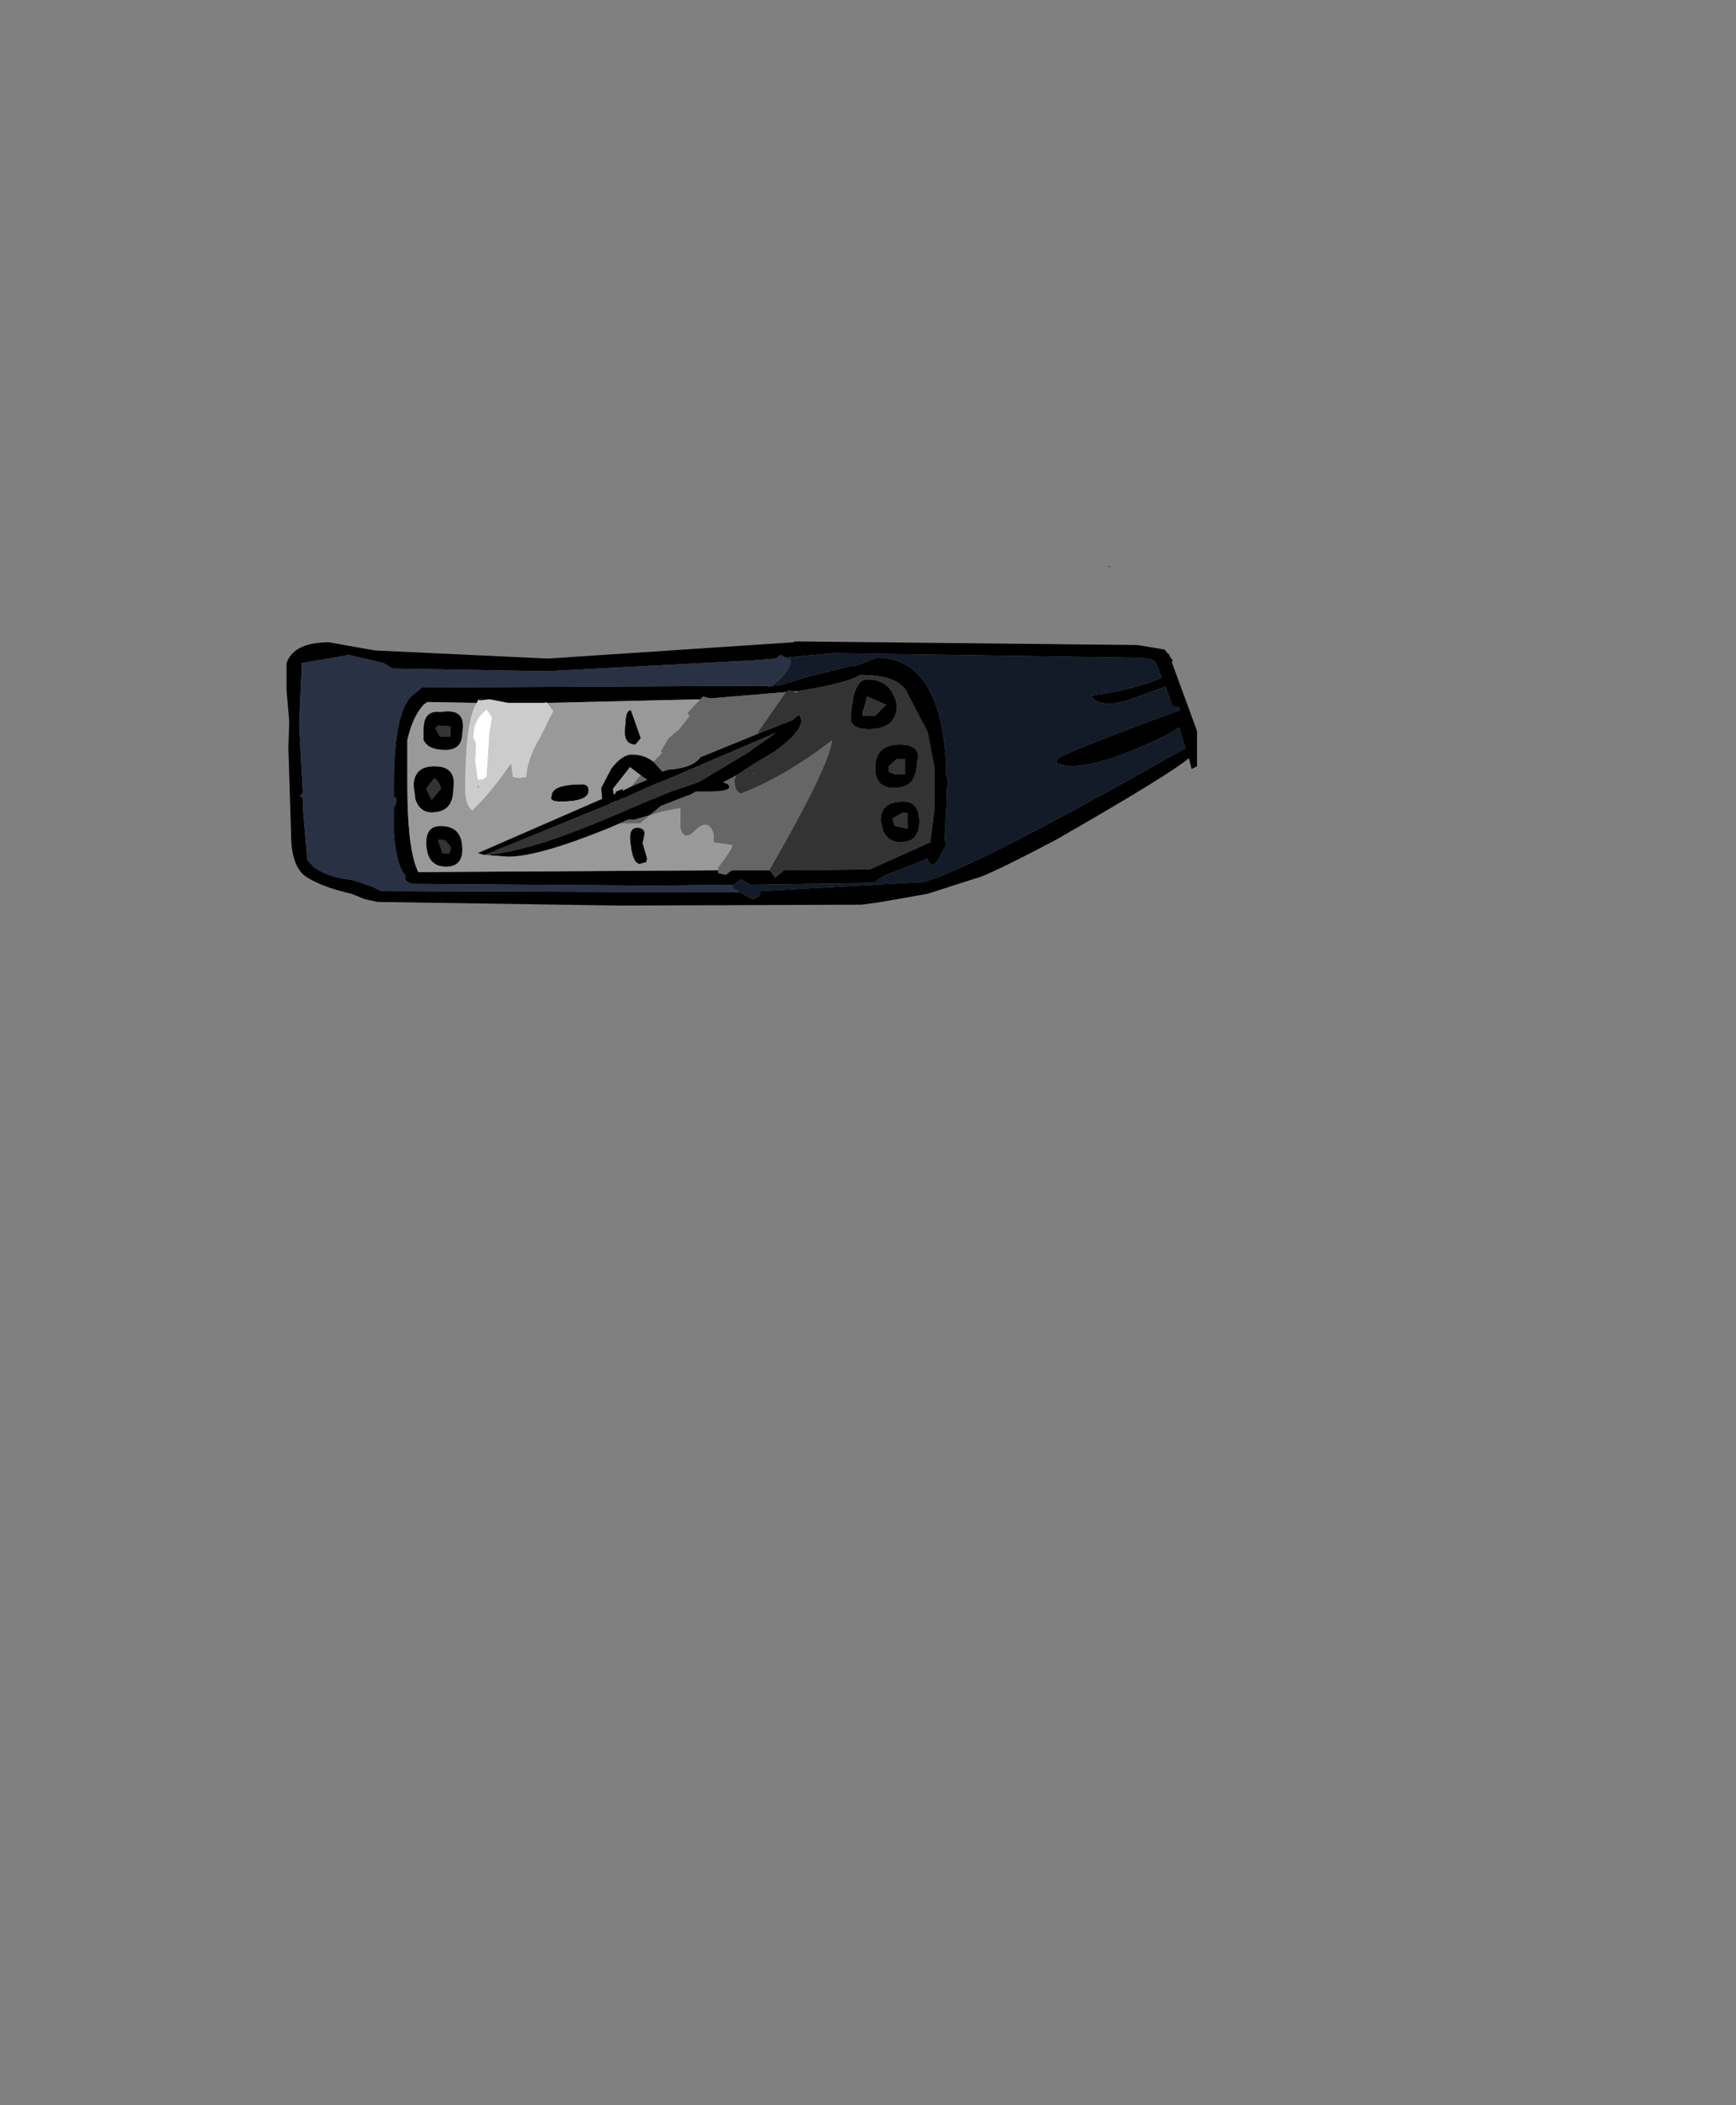 <?xml version="1.0" encoding="UTF-8"?>
<svg xmlns="http://www.w3.org/2000/svg" xmlns:xlink="http://www.w3.org/1999/xlink" width="160px" height="194px" viewBox="0 0 160 194" version="1.1">
<rect x="0" y="0" width="160" height="194" fill="#808080" stroke="none"/>
<g id="surface1">
<path style=" stroke:none;fill-rule:evenodd;fill:rgb(0%,0%,0%);fill-opacity:1;" d="M 102.434 52.188 L 102.102 52.273 L 102.266 52.188 L 102.434 52.188 M 73.27 59.109 L 104.84 59.441 L 107.336 59.859 L 107.668 60.277 L 107.75 60.277 L 107.832 60.527 L 108.082 60.859 L 108 61.027 L 110.324 67.363 L 110.324 70.613 L 109.828 70.863 L 109.578 69.863 C 108.414 70.863 104.344 73.363 97.363 77.367 C 93.043 79.645 90.551 80.84 89.887 80.953 L 85.484 82.367 L 81.246 83.117 L 79.418 83.371 L 57.152 83.453 L 34.805 83.117 L 33.641 82.867 L 32.395 82.367 C 30.676 81.98 29.32 81.48 28.324 80.867 C 27.324 80.258 26.828 78.922 26.828 76.867 L 26.578 68.863 L 26.66 66.527 L 26.41 63.609 L 26.41 61.109 C 26.855 59.832 28.156 59.191 30.316 59.191 L 34.555 59.941 L 50.504 60.691 L 73.105 59.191 L 73.27 59.109 M 72.441 60.609 L 71.941 60.359 L 71.527 60.691 L 69.367 60.859 L 50.34 61.859 L 36.133 61.609 L 35.383 61.109 L 32.145 60.359 L 27.824 61.109 L 27.574 66.777 L 27.906 73.031 L 27.656 73.363 L 27.906 73.531 L 27.906 74.367 L 28.324 79.199 C 28.934 80.199 30.344 80.84 32.559 81.117 L 34.305 81.703 L 35.137 82.117 L 57.234 82.203 L 68.121 82.203 L 69.367 82.867 L 69.945 82.617 L 70.113 82.117 L 85.066 81.285 C 88.059 80.508 96.117 76.395 109.246 68.945 L 108.664 67.027 C 108 67.527 106.863 68.113 105.258 68.781 C 102.488 70.004 100.246 70.613 98.527 70.613 L 97.449 70.363 L 97.363 70.031 C 97.363 69.754 101.16 68.223 108.746 65.445 L 108.664 65.195 L 108.082 65.109 L 107.418 63.277 L 105.59 63.945 C 103.984 64.555 102.902 64.859 102.348 64.859 C 101.352 64.859 100.77 64.609 100.605 64.109 C 103.262 63.723 105.422 63.168 107.086 62.445 L 106.918 62.109 L 106.754 61.527 L 106.504 61.109 C 106.395 60.777 105.754 60.609 104.594 60.609 L 76.762 60.191 L 72.441 60.609 M 67.621 81.535 L 60.145 81.617 L 38.043 81.453 C 37.82 81.453 37.602 81.34 37.379 81.117 L 37.379 80.703 C 36.824 80.145 36.465 78.84 36.297 76.781 L 36.297 74.367 L 36.383 74.367 L 36.547 73.781 C 36.547 73.559 36.465 73.449 36.297 73.449 L 36.297 72.363 C 36.297 67.473 36.965 64.641 38.293 63.859 L 38.875 63.359 L 70.445 63.195 L 70.527 63.195 L 70.859 63.277 L 71.191 63.195 L 72.023 63.109 L 74.434 62.359 L 78.504 61.359 L 78.836 61.359 L 80.832 60.609 C 84.82 60.609 86.953 64.055 87.227 70.945 L 87.145 70.945 L 87.227 71.613 L 87.312 71.613 L 87.227 74.367 L 87.062 77.285 L 87.227 77.867 L 86.812 78.535 C 86.59 79.145 86.312 79.535 85.98 79.699 C 85.703 79.645 85.539 79.449 85.484 79.117 L 83.656 79.867 L 81.496 80.703 L 80.5 81.367 L 69.199 81.535 L 68.285 81.035 L 67.621 81.535 M 64.547 64.445 L 50.422 64.777 L 50.258 64.695 L 50.258 64.777 L 46.852 64.777 L 45.105 64.445 L 44.359 64.527 L 44.273 64.445 L 44.273 64.609 L 44.109 64.445 L 43.941 64.777 L 39.371 64.695 L 39.039 64.945 C 38.375 65.668 37.879 66.75 37.543 68.195 L 37.543 72.363 C 37.543 75.977 37.82 78.508 38.375 79.949 L 38.543 80.367 L 66.207 80.199 L 66.207 80.453 L 66.871 80.617 L 67.453 80.199 L 70.945 80.199 L 71.441 80.867 L 72.273 80.199 L 80.168 80.117 L 85.734 77.617 L 86.148 74.367 L 86.148 70.863 L 85.484 67.445 L 83.488 63.609 C 82.879 62.664 81.469 62.195 79.254 62.195 C 78.531 62.695 76.621 63.195 73.52 63.695 L 73.105 63.695 L 72.688 63.609 L 72.441 63.777 L 65.461 64.359 L 64.797 64.195 L 64.547 64.445 M 57.152 75.867 L 55.988 76.367 C 51.723 78.09 48.68 78.949 46.852 78.949 L 44.691 78.785 L 44.605 78.785 L 44.023 78.617 L 55.492 73.613 L 55.406 72.613 L 56.32 70.863 C 56.984 69.973 57.625 69.531 58.23 69.531 C 59.008 69.531 59.672 69.754 60.227 70.195 L 61.059 71.113 L 61.473 70.945 C 63.078 70.836 64.102 70.445 64.547 69.781 L 69.863 67.613 L 73.02 66.363 L 73.438 66.027 L 73.688 65.863 L 73.852 66.363 L 73.852 66.527 C 73.742 67.25 72.91 68.168 71.359 69.281 L 69.531 70.363 L 67.871 71.449 L 66.625 72.113 C 67.012 72.168 67.207 72.309 67.207 72.531 C 67.207 72.809 66.539 72.949 65.211 72.949 L 64.133 72.949 L 63.551 73.281 L 63.465 73.281 L 60.891 74.281 L 60.809 74.367 L 59.895 75.117 L 58.48 75.531 L 57.898 75.531 L 57.152 75.867 M 64.297 70.613 L 62.969 71.195 L 61.973 71.613 L 61.391 71.863 L 60.309 72.281 C 59.977 72.449 59.785 72.531 59.727 72.531 L 57.566 73.531 L 57.402 73.531 L 56.984 73.781 L 56.82 73.781 L 55.738 74.281 L 44.691 78.785 C 47.129 78.617 50.449 77.672 54.66 75.949 L 56.652 75.117 L 57.484 74.781 L 57.984 74.531 L 58.23 74.449 L 60.145 73.613 L 60.227 73.613 L 61.805 72.949 L 62.551 72.699 L 63.051 72.531 L 64.297 72.113 L 64.465 72.031 L 64.879 71.781 L 68.785 69.445 L 71.527 67.527 L 69.367 68.445 L 64.297 70.613 M 58.566 68.613 C 57.734 68.613 57.43 67.973 57.652 66.695 C 57.652 65.863 57.816 65.445 58.148 65.445 L 59.062 68.027 L 58.566 68.613 M 58.23 72.449 L 59.645 71.863 L 59.062 71.449 L 58.066 70.695 L 56.488 72.699 L 56.57 73.199 L 56.738 73.113 L 56.738 72.949 L 57.402 72.699 L 57.402 72.863 L 58.23 72.449 M 57.898 77.117 L 57.816 77.031 L 57.898 77.117 M 59.23 77.699 L 59.645 79.117 L 59.562 79.449 L 58.98 79.617 C 58.48 79.617 58.176 78.812 58.066 77.199 C 58.066 76.59 58.289 76.281 58.73 76.281 C 59.23 76.281 59.449 76.504 59.395 76.949 L 59.23 77.699 M 40.535 65.613 L 40.617 65.613 C 42.227 65.332 42.891 65.973 42.613 67.527 C 42.613 68.586 42.086 69.113 41.035 69.113 C 39.98 69.113 39.316 68.809 39.039 68.195 L 39.039 67.195 C 39.039 66.027 39.539 65.5 40.535 65.613 M 40.535 67.863 L 41.531 67.863 L 41.531 66.945 L 40.371 66.863 L 40.121 67.113 L 40.535 67.863 M 38.293 73.699 L 38.125 72.449 C 38.125 71.227 38.762 70.613 40.039 70.613 C 41.422 70.613 42.004 71.309 41.781 72.699 C 41.781 74.145 41.117 74.867 39.789 74.867 C 39.066 74.867 38.57 74.477 38.293 73.699 M 40.039 71.699 L 39.289 72.699 L 39.789 73.699 L 40.617 72.699 C 40.617 72.363 40.426 72.031 40.039 71.699 M 39.289 77.617 C 39.289 76.617 39.734 76.117 40.617 76.117 C 41.949 76.117 42.613 76.84 42.613 78.285 C 42.613 79.34 42.113 79.867 41.117 79.867 C 39.898 79.867 39.289 79.117 39.289 77.617 M 40.371 77.367 L 40.785 78.617 L 41.285 78.617 C 41.449 78.672 41.531 78.477 41.531 78.035 L 41.035 77.449 L 40.371 77.367 M 53.664 72.281 C 54.051 72.281 54.246 72.477 54.246 72.863 C 54.246 73.531 53.387 73.863 51.668 73.863 C 50.949 73.863 50.672 73.699 50.84 73.363 C 50.84 72.641 51.781 72.281 53.664 72.281 M 79.5 65.695 L 79.5 65.945 L 80.664 65.945 L 81.66 64.945 L 79.918 64.195 L 79.5 65.695 M 82.66 64.945 C 82.66 66.445 81.801 67.195 80.082 67.195 C 79.141 67.195 78.586 66.945 78.422 66.445 L 78.422 65.613 L 78.672 64.109 C 78.949 63.109 79.363 62.609 79.918 62.609 C 81.414 62.609 82.328 63.387 82.66 64.945 M 82.906 68.613 C 84.348 68.613 84.875 69.195 84.488 70.363 C 84.488 71.863 83.793 72.613 82.41 72.613 C 81.246 72.613 80.664 72.004 80.664 70.781 C 80.664 69.336 81.414 68.613 82.906 68.613 M 81.91 70.613 L 81.91 71.113 L 82.492 71.363 L 83.406 71.363 L 83.406 69.945 L 82.66 69.945 L 81.91 70.613 M 83.238 73.863 C 84.238 73.863 84.734 74.477 84.734 75.699 C 84.734 76.977 84.152 77.617 82.992 77.617 C 82.27 77.617 81.746 77.285 81.414 76.617 L 81.164 75.617 C 81.164 74.449 81.855 73.863 83.238 73.863 M 82.242 75.449 L 82.492 76.117 L 83.656 76.367 L 83.656 74.949 L 83.238 74.867 L 82.242 75.449 "/>
<path style=" stroke:none;fill-rule:evenodd;fill:rgb(16.078%,19.216%,26.667%);fill-opacity:1;" d="M 68.121 82.203 L 57.234 82.203 L 35.137 82.117 L 34.305 81.703 L 32.559 81.117 C 30.344 80.84 28.934 80.199 28.324 79.199 L 27.906 74.367 L 27.906 73.531 L 27.656 73.363 L 27.906 73.031 L 27.574 66.777 L 27.824 61.109 L 32.145 60.359 L 35.383 61.109 L 36.133 61.609 L 50.34 61.859 L 69.367 60.859 L 71.527 60.691 L 71.941 60.359 L 72.441 60.609 L 72.688 60.777 C 72.801 60.5 72.855 60.582 72.855 61.027 C 72.855 61.359 72.578 61.832 72.023 62.445 L 71.191 63.195 L 70.859 63.277 L 70.527 63.195 L 70.363 63.109 L 70.445 63.195 L 38.875 63.359 L 38.293 63.859 C 36.965 64.641 36.297 67.473 36.297 72.363 L 36.297 73.449 C 36.465 73.449 36.547 73.559 36.547 73.781 L 36.383 74.367 L 36.297 74.367 L 36.297 76.781 C 36.465 78.84 36.824 80.145 37.379 80.703 L 37.379 81.117 C 37.602 81.34 37.82 81.453 38.043 81.453 L 60.145 81.617 L 67.621 81.535 L 67.453 81.785 L 68.121 82.203 "/>
<path style=" stroke:none;fill-rule:evenodd;fill:rgb(7.451%,10.588%,15.686%);fill-opacity:1;" d="M 72.441 60.609 L 76.762 60.191 L 104.594 60.609 C 105.754 60.609 106.395 60.777 106.504 61.109 L 106.754 61.527 L 106.918 62.109 L 107.086 62.445 C 105.422 63.168 103.262 63.723 100.605 64.109 C 100.77 64.609 101.352 64.859 102.348 64.859 C 102.902 64.859 103.984 64.555 105.59 63.945 L 107.418 63.277 L 108.082 65.109 L 108.664 65.195 L 108.746 65.445 C 101.16 68.223 97.363 69.754 97.363 70.031 L 97.449 70.363 L 98.527 70.613 C 100.246 70.613 102.488 70.004 105.258 68.781 C 106.863 68.113 108 67.527 108.664 67.027 L 109.246 68.945 C 96.117 76.395 88.059 80.508 85.066 81.285 L 70.113 82.117 L 69.945 82.617 L 69.367 82.867 L 68.121 82.203 L 67.453 81.785 L 67.621 81.535 L 68.285 81.035 L 69.199 81.535 L 80.5 81.367 L 81.496 80.703 L 83.656 79.867 L 85.484 79.117 C 85.539 79.449 85.703 79.645 85.98 79.699 C 86.312 79.535 86.59 79.145 86.812 78.535 L 87.227 77.867 L 87.062 77.285 L 87.227 74.367 L 87.312 71.613 L 87.227 71.613 L 87.145 70.945 L 87.227 70.945 C 86.953 64.055 84.82 60.609 80.832 60.609 L 78.836 61.359 L 78.504 61.359 L 74.434 62.359 L 72.023 63.109 L 71.191 63.195 L 72.023 62.445 C 72.578 61.832 72.855 61.359 72.855 61.027 C 72.855 60.582 72.801 60.5 72.688 60.777 L 72.441 60.609 M 70.445 63.195 L 70.363 63.109 L 70.527 63.195 L 70.445 63.195 M 108.082 65.109 L 107.914 65.109 L 108.082 65.109 "/>
<path style=" stroke:none;fill-rule:evenodd;fill:rgb(60%,60%,60%);fill-opacity:1;" d="M 64.547 64.445 L 63.383 65.695 L 63.551 66.027 L 62.551 67.277 L 61.641 68.027 L 60.891 69.281 L 61.059 69.363 L 60.227 70.195 C 59.672 69.754 59.008 69.531 58.23 69.531 C 57.625 69.531 56.984 69.973 56.32 70.863 L 55.406 72.613 L 55.492 73.613 L 44.023 78.617 L 44.605 78.785 L 44.691 78.785 L 46.852 78.949 C 48.68 78.949 51.723 78.09 55.988 76.367 L 57.152 75.867 L 58.98 75.867 L 59.895 75.117 L 60.973 74.781 L 62.719 74.449 L 62.719 76.199 C 62.887 77.145 63.328 77.254 64.047 76.531 C 64.879 75.699 65.461 75.809 65.793 76.867 L 65.793 77.617 L 67.539 77.867 L 67.453 78.117 C 67.453 78.227 67.039 78.84 66.207 79.949 L 66.207 80.199 L 38.543 80.367 L 38.375 79.949 C 37.82 78.508 37.543 75.977 37.543 72.363 L 37.543 68.195 C 37.879 66.75 38.375 65.668 39.039 64.945 L 39.371 64.695 L 43.941 64.777 L 43.777 65.027 C 43.168 66.305 42.863 68.863 42.863 72.699 C 42.863 73.699 43.082 74.367 43.527 74.699 C 44.691 73.586 45.879 72.141 47.098 70.363 L 47.266 71.613 L 47.848 71.699 L 48.512 71.613 C 48.566 70.504 49.012 69.254 49.84 67.863 L 51.004 65.527 L 50.422 64.777 L 64.547 64.445 M 58.566 68.613 L 59.062 68.027 L 58.148 65.445 C 57.816 65.445 57.652 65.863 57.652 66.695 C 57.43 67.973 57.734 68.613 58.566 68.613 M 59.062 71.449 L 58.898 71.613 L 58.23 72.449 L 57.402 72.863 L 57.402 72.699 L 56.738 72.949 L 56.738 73.113 L 56.57 73.199 L 56.488 72.699 L 58.066 70.695 L 59.062 71.449 M 57.898 77.117 L 57.816 77.031 L 57.898 77.117 M 59.23 77.699 L 59.395 76.949 C 59.449 76.504 59.23 76.281 58.73 76.281 C 58.289 76.281 58.066 76.59 58.066 77.199 C 58.176 78.812 58.48 79.617 58.98 79.617 L 59.562 79.449 L 59.645 79.117 L 59.23 77.699 M 44.273 64.609 L 44.273 64.445 L 44.359 64.527 L 44.273 64.609 M 40.535 65.613 C 39.539 65.5 39.039 66.027 39.039 67.195 L 39.039 68.195 C 39.316 68.809 39.98 69.113 41.035 69.113 C 42.086 69.113 42.613 68.586 42.613 67.527 C 42.891 65.973 42.227 65.332 40.617 65.613 L 40.535 65.613 M 44.191 72.531 L 44.023 72.613 L 44.023 72.363 L 44.191 72.531 M 38.293 73.699 C 38.57 74.477 39.066 74.867 39.789 74.867 C 41.117 74.867 41.781 74.145 41.781 72.699 C 42.004 71.309 41.422 70.613 40.039 70.613 C 38.762 70.613 38.125 71.227 38.125 72.449 L 38.293 73.699 M 39.289 77.617 C 39.289 79.117 39.898 79.867 41.117 79.867 C 42.113 79.867 42.613 79.34 42.613 78.285 C 42.613 76.84 41.949 76.117 40.617 76.117 C 39.734 76.117 39.289 76.617 39.289 77.617 M 53.664 72.281 C 51.781 72.281 50.84 72.641 50.84 73.363 C 50.672 73.699 50.949 73.863 51.668 73.863 C 53.387 73.863 54.246 73.531 54.246 72.863 C 54.246 72.477 54.051 72.281 53.664 72.281 "/>
<path style=" stroke:none;fill-rule:evenodd;fill:rgb(40%,40%,40%);fill-opacity:1;" d="M 60.227 70.195 L 61.059 69.363 L 60.891 69.281 L 61.641 68.027 L 62.551 67.277 L 63.551 66.027 L 63.383 65.695 L 64.547 64.445 L 64.797 64.195 L 65.461 64.359 L 72.441 63.777 L 69.945 67.363 L 69.863 67.613 L 64.547 69.781 C 64.102 70.445 63.078 70.836 61.473 70.945 L 61.059 71.113 L 60.227 70.195 M 66.207 80.199 L 66.207 79.949 C 67.039 78.84 67.453 78.227 67.453 78.117 L 67.539 77.867 L 65.793 77.617 L 65.793 76.867 C 65.461 75.809 64.879 75.699 64.047 76.531 C 63.328 77.254 62.887 77.145 62.719 76.199 L 62.719 74.449 L 60.973 74.781 L 59.895 75.117 L 58.98 75.867 L 57.152 75.867 L 57.898 75.531 L 58.48 75.531 L 59.895 75.117 L 60.809 74.367 L 60.891 74.281 L 63.465 73.281 L 63.551 73.281 L 64.133 72.949 L 65.211 72.949 C 66.539 72.949 67.207 72.809 67.207 72.531 C 67.207 72.309 67.012 72.168 66.625 72.113 L 67.871 71.449 L 67.703 71.863 C 67.703 72.586 67.898 73.004 68.285 73.113 C 70.832 72.168 73.602 70.559 76.594 68.281 L 76.676 68.195 L 76.676 68.363 C 76.398 70.086 74.488 74.004 70.945 80.117 L 70.945 80.199 L 67.453 80.199 L 66.871 80.617 L 66.207 80.453 L 66.207 80.199 M 59.062 71.449 L 59.645 71.863 L 58.23 72.449 L 58.898 71.613 L 59.062 71.449 M 69.449 71.195 L 69.531 71.363 L 69.449 71.363 L 69.449 71.195 M 73.52 63.695 L 73.438 63.859 L 73.105 63.695 L 73.52 63.695 "/>
<path style=" stroke:none;fill-rule:evenodd;fill:rgb(20%,20%,20%);fill-opacity:1;" d="M 69.863 67.613 L 69.945 67.363 L 72.441 63.777 L 72.688 63.609 L 73.105 63.695 L 73.438 63.859 L 73.52 63.695 C 76.621 63.195 78.531 62.695 79.254 62.195 C 81.469 62.195 82.879 62.664 83.488 63.609 L 85.484 67.445 L 86.148 70.863 L 86.148 74.367 L 85.734 77.617 L 80.168 80.117 L 72.273 80.199 L 71.441 80.867 L 70.945 80.199 L 70.945 80.117 C 74.488 74.004 76.398 70.086 76.676 68.363 L 76.676 68.195 L 76.594 68.281 C 73.602 70.559 70.832 72.168 68.285 73.113 C 67.898 73.004 67.703 72.586 67.703 71.863 L 67.871 71.449 L 69.531 70.363 L 71.359 69.281 C 72.91 68.168 73.742 67.25 73.852 66.527 L 73.852 66.363 L 73.688 65.863 L 73.438 66.027 L 73.02 66.363 L 69.863 67.613 M 64.297 70.613 L 69.367 68.445 L 71.527 67.527 L 68.785 69.445 L 64.879 71.781 L 64.465 72.031 L 64.297 72.113 L 63.051 72.531 L 62.551 72.699 L 61.805 72.949 L 60.227 73.613 L 60.145 73.613 L 58.23 74.449 L 57.984 74.531 L 57.484 74.781 L 56.652 75.117 L 54.66 75.949 C 50.449 77.672 47.129 78.617 44.691 78.785 L 55.738 74.281 L 56.82 73.781 L 56.984 73.781 L 57.402 73.531 L 57.566 73.531 L 59.727 72.531 C 59.785 72.531 59.977 72.449 60.309 72.281 L 61.391 71.863 L 61.973 71.613 L 62.969 71.195 L 64.297 70.613 M 69.449 71.195 L 69.449 71.363 L 69.531 71.363 L 69.449 71.195 M 40.535 67.863 L 40.121 67.113 L 40.371 66.863 L 41.531 66.945 L 41.531 67.863 L 40.535 67.863 M 40.039 71.699 C 40.426 72.031 40.617 72.363 40.617 72.699 L 39.789 73.699 L 39.289 72.699 L 40.039 71.699 M 40.371 77.367 L 41.035 77.449 L 41.531 78.035 C 41.531 78.477 41.449 78.672 41.285 78.617 L 40.785 78.617 L 40.371 77.367 M 81.91 70.613 L 82.66 69.945 L 83.406 69.945 L 83.406 71.363 L 82.492 71.363 L 81.91 71.113 L 81.91 70.613 M 82.906 68.613 C 81.414 68.613 80.664 69.336 80.664 70.781 C 80.664 72.004 81.246 72.613 82.41 72.613 C 83.793 72.613 84.488 71.863 84.488 70.363 C 84.875 69.195 84.348 68.613 82.906 68.613 M 82.66 64.945 C 82.328 63.387 81.414 62.609 79.918 62.609 C 79.363 62.609 78.949 63.109 78.672 64.109 L 78.422 65.613 L 78.422 66.445 C 78.586 66.945 79.141 67.195 80.082 67.195 C 81.801 67.195 82.66 66.445 82.66 64.945 M 79.5 65.695 L 79.918 64.195 L 81.66 64.945 L 80.664 65.945 L 79.5 65.945 L 79.5 65.695 M 82.242 75.449 L 83.238 74.867 L 83.656 74.949 L 83.656 76.367 L 82.492 76.117 L 82.242 75.449 M 83.238 73.863 C 81.855 73.863 81.164 74.449 81.164 75.617 L 81.414 76.617 C 81.746 77.285 82.27 77.617 82.992 77.617 C 84.152 77.617 84.734 76.977 84.734 75.699 C 84.734 74.477 84.238 73.863 83.238 73.863 "/>
<path style=" stroke:none;fill-rule:evenodd;fill:rgb(80%,80%,80%);fill-opacity:1;" d="M 50.422 64.777 L 51.004 65.527 L 49.84 67.863 C 49.012 69.254 48.566 70.504 48.512 71.613 L 47.848 71.699 L 47.266 71.613 L 47.098 70.363 C 45.879 72.141 44.691 73.586 43.527 74.699 C 43.082 74.367 42.863 73.699 42.863 72.699 C 42.863 68.863 43.168 66.305 43.777 65.027 L 43.941 64.777 L 44.109 64.445 L 44.273 64.609 L 44.359 64.527 L 45.105 64.445 L 46.852 64.777 L 50.258 64.777 L 50.258 64.695 L 50.422 64.777 M 45.105 67.613 L 45.355 66.113 L 44.855 65.363 C 44.023 65.973 43.609 66.836 43.609 67.945 L 43.859 68.531 L 43.777 70.113 L 44.023 71.863 L 44.441 71.863 L 44.855 71.613 L 45.105 67.863 L 45.105 67.613 M 44.191 72.531 L 44.023 72.363 L 44.023 72.613 L 44.191 72.531 "/>
<path style=" stroke:none;fill-rule:evenodd;fill:rgb(100%,100%,100%);fill-opacity:1;" d="M 45.105 67.613 L 45.105 67.863 L 44.855 71.613 L 44.441 71.863 L 44.023 71.863 L 43.777 70.113 L 43.859 68.531 L 43.609 67.945 C 43.609 66.836 44.023 65.973 44.855 65.363 L 45.355 66.113 L 45.105 67.613 "/>
</g>
</svg>
